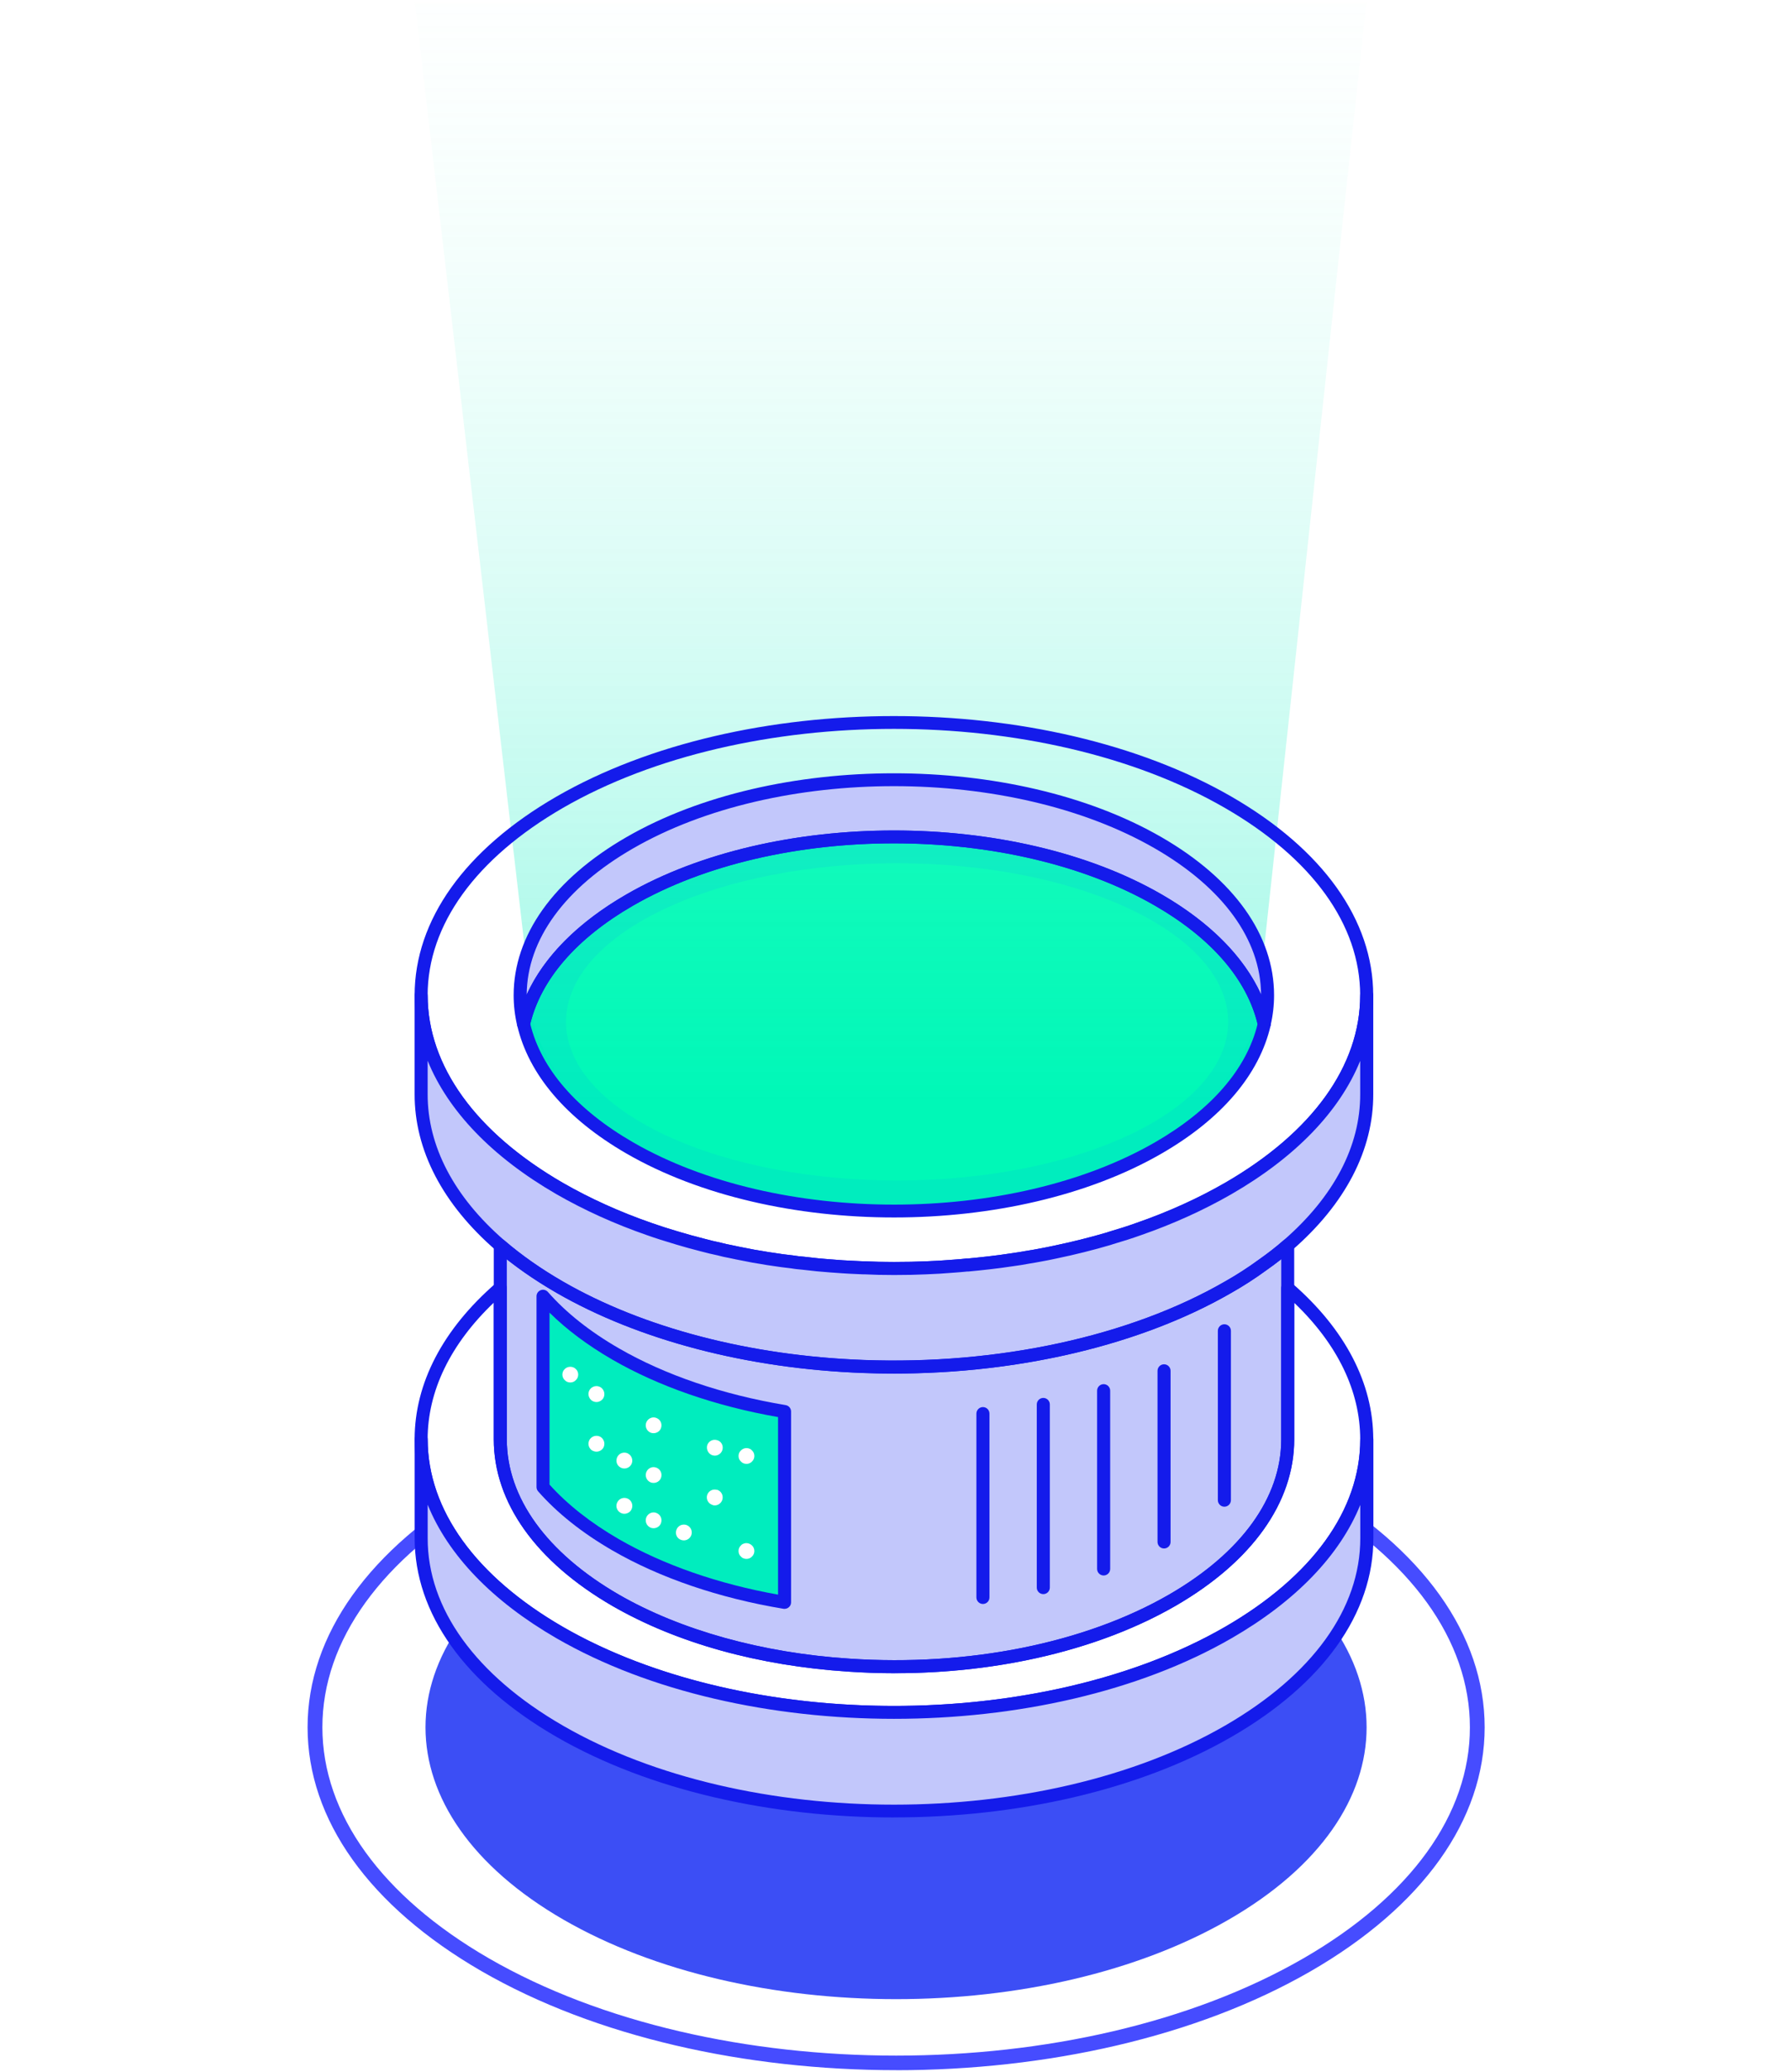 <svg width="248" height="287" viewBox="0 0 248 287" fill="none" xmlns="http://www.w3.org/2000/svg">
<path d="M189.34 239.247C189.34 248.895 182.99 258.524 170.24 265.876C144.789 280.569 103.51 280.569 78.053 265.876C65.327 258.518 58.952 248.895 58.952 239.247C58.952 229.6 65.327 219.995 78.053 212.636C103.504 197.944 144.783 197.944 170.24 212.636C182.99 219.995 189.34 229.618 189.34 239.247Z" fill="#3C4EF5"/>
<path d="M124.159 286.731C103.352 286.731 82.558 282.159 66.718 273.022C51.175 264.036 42.614 252.045 42.614 239.247C42.614 226.448 51.175 214.481 66.718 205.496C98.392 187.215 149.925 187.215 181.594 205.496C197.136 214.463 205.697 226.448 205.697 239.247C205.697 252.045 197.136 264.054 181.594 273.028C165.759 282.165 144.953 286.737 124.152 286.737L124.159 286.731ZM124.159 193.796C103.728 193.796 83.298 198.283 67.744 207.263C52.863 215.866 44.666 227.225 44.666 239.241C44.666 251.256 52.863 262.64 67.744 271.249C83.298 280.222 103.728 284.715 124.159 284.715C144.595 284.715 165.019 280.228 180.574 271.249C195.454 262.664 203.651 251.292 203.651 239.247C203.651 227.201 195.454 215.854 180.574 207.269C165.019 198.289 144.589 193.802 124.159 193.802V193.796Z" fill="#464CFF"/>
<path d="M178.41 172.49V199.362C178.41 207.431 173.08 215.481 162.418 221.644C150.178 228.705 133.573 231.71 117.63 230.636C105.809 229.871 94.334 226.865 85.276 221.644C74.639 215.481 69.308 207.431 69.308 199.362V172.514C71.676 174.554 74.42 176.485 77.535 178.282C89.246 185.04 104.273 188.701 119.603 189.271C137.744 189.951 156.298 186.29 170.159 178.282C171.871 177.317 173.45 176.285 174.919 175.21C176.17 174.33 177.33 173.431 178.41 172.49Z" fill="#C2C7FB"/>
<path d="M133.999 175.211C133.404 175.278 132.834 175.32 132.245 175.363C130.927 175.472 129.592 175.563 128.274 175.606C126.829 175.673 125.402 175.691 123.951 175.691H123.775C122.482 175.691 121.189 175.667 119.896 175.606H119.61V175.211H133.999Z" fill="#C2C7FB"/>
<path d="M189.354 199.357C189.354 209.053 182.973 218.725 170.163 226.114C156.302 234.122 137.748 237.783 119.607 237.103C104.276 236.532 89.25 232.871 77.538 226.114C64.752 218.719 58.347 209.047 58.347 199.357C58.347 192.053 62.008 184.725 69.311 178.386V199.357C69.311 207.426 74.642 215.476 85.279 221.639C94.338 226.86 105.812 229.866 117.633 230.631C133.577 231.705 150.182 228.7 162.422 221.639C173.083 215.476 178.414 207.426 178.414 199.357V178.411C185.717 184.749 189.36 192.053 189.36 199.357H189.354Z" fill="white"/>
<path d="M123.854 238.087C122.427 238.087 121.006 238.063 119.573 238.008C103.563 237.413 88.476 233.467 77.086 226.897C64.421 219.575 57.445 209.794 57.445 199.358C57.445 191.598 61.343 184.112 68.726 177.707C68.993 177.476 69.369 177.422 69.691 177.568C70.013 177.713 70.219 178.035 70.219 178.387V199.358C70.219 207.427 75.732 215.064 85.738 220.862C94.311 225.805 105.664 228.956 117.697 229.733C134.145 230.838 150.282 227.608 161.976 220.856C171.993 215.064 177.512 207.427 177.512 199.352V178.405C177.512 178.053 177.719 177.731 178.04 177.586C178.362 177.44 178.739 177.495 179.006 177.725C186.37 184.119 190.262 191.598 190.262 199.352C190.262 209.8 183.286 219.581 170.621 226.891C158.181 234.074 141.333 238.081 123.86 238.081L123.854 238.087ZM68.41 180.427C62.406 186.158 59.248 192.667 59.248 199.358C59.248 209.12 65.903 218.349 77.991 225.337C89.126 231.761 103.921 235.622 119.64 236.205C138.291 236.903 156.542 232.945 169.711 225.337C181.799 218.361 188.453 209.139 188.453 199.358C188.453 192.673 185.302 186.171 179.315 180.451V199.358C179.315 208.1 173.475 216.291 162.874 222.423C150.877 229.344 134.363 232.665 117.57 231.536C105.087 230.722 93.764 227.577 84.827 222.423C74.239 216.285 68.41 208.094 68.41 199.358V180.427Z" fill="#141BEB"/>
<path d="M189.364 199.364V213.024C189.388 222.72 182.983 232.392 170.173 239.781C144.6 254.54 103.121 254.54 77.548 239.781C64.737 232.392 58.332 222.714 58.356 213.024V199.364C58.356 209.06 64.762 218.731 77.548 226.12C103.121 240.88 144.6 240.88 170.173 226.12C182.983 218.725 189.364 209.054 189.364 199.364Z" fill="#C2C7FB"/>
<path d="M123.859 251.73C106.92 251.73 89.987 248.008 77.092 240.565C64.402 233.243 57.426 223.462 57.451 213.019V199.358C57.451 198.861 57.858 198.454 58.355 198.454C58.853 198.454 59.26 198.861 59.26 199.358C59.26 209.121 65.914 218.35 78.002 225.338C103.289 239.933 144.435 239.933 169.728 225.338C181.81 218.362 188.47 209.139 188.47 199.358C188.47 198.861 188.877 198.454 189.375 198.454C189.873 198.454 190.28 198.861 190.28 199.358V213.019C190.304 223.456 183.328 233.237 170.639 240.559C157.749 248.002 140.81 251.724 123.877 251.724L123.859 251.73ZM59.254 208.429V213.031C59.23 222.8 65.89 232.022 77.996 239.011C103.283 253.606 144.435 253.606 169.722 239.011C181.828 232.022 188.483 222.8 188.464 213.037V208.441C185.635 215.405 179.54 221.768 170.627 226.91C144.842 241.791 102.883 241.791 77.098 226.91C68.185 221.756 62.089 215.387 59.26 208.429H59.254Z" fill="#141BEB"/>
<path d="M108.706 195.515V221.943C100.127 220.516 92.034 217.863 85.283 213.959C81.118 211.549 77.76 208.847 75.241 205.976V179.547C77.76 182.419 81.118 185.12 85.283 187.531C92.04 191.435 100.133 194.088 108.706 195.515Z" fill="#00EDBE"/>
<path d="M108.702 222.842C108.654 222.842 108.605 222.842 108.557 222.829C99.626 221.348 91.417 218.549 84.83 214.736C80.647 212.314 77.192 209.563 74.557 206.564C74.411 206.4 74.332 206.188 74.332 205.969V179.541C74.332 179.164 74.563 178.83 74.915 178.697C75.267 178.563 75.662 178.666 75.911 178.946C78.412 181.799 81.715 184.422 85.728 186.741C92.134 190.445 100.13 193.165 108.848 194.616C109.285 194.689 109.601 195.065 109.601 195.508V221.937C109.601 222.204 109.486 222.453 109.279 222.623C109.115 222.763 108.909 222.835 108.696 222.835L108.702 222.842ZM76.136 205.629C78.613 208.386 81.837 210.923 85.728 213.176C91.879 216.728 99.486 219.381 107.798 220.868V196.273C99.158 194.761 91.229 192.011 84.824 188.308C81.43 186.34 78.516 184.167 76.136 181.811V205.623V205.629Z" fill="#141BEB"/>
<path d="M136.183 222.162C135.686 222.162 135.279 221.755 135.279 221.257V195.794C135.279 195.296 135.686 194.889 136.183 194.889C136.681 194.889 137.088 195.296 137.088 195.794V221.257C137.088 221.755 136.681 222.162 136.183 222.162Z" fill="#141BEB"/>
<path d="M144.548 220.796C144.05 220.796 143.643 220.389 143.643 219.891V194.525C143.643 194.027 144.05 193.621 144.548 193.621C145.046 193.621 145.452 194.027 145.452 194.525V219.891C145.452 220.389 145.046 220.796 144.548 220.796Z" fill="#141BEB"/>
<path d="M152.907 218.215C152.409 218.215 152.002 217.808 152.002 217.311V192.618C152.002 192.12 152.409 191.714 152.907 191.714C153.405 191.714 153.812 192.12 153.812 192.618V217.311C153.812 217.808 153.405 218.215 152.907 218.215Z" fill="#141BEB"/>
<path d="M161.276 214.475C160.778 214.475 160.372 214.068 160.372 213.57V189.868C160.372 189.37 160.778 188.963 161.276 188.963C161.774 188.963 162.181 189.37 162.181 189.868V213.57C162.181 214.068 161.774 214.475 161.276 214.475Z" fill="#141BEB"/>
<path d="M169.636 208.689C169.138 208.689 168.731 208.282 168.731 207.784V184.325C168.731 183.827 169.138 183.42 169.636 183.42C170.133 183.42 170.54 183.827 170.54 184.325V207.784C170.54 208.282 170.133 208.689 169.636 208.689Z" fill="#141BEB"/>
<path d="M90.11 205.302C89.563 205.059 89.32 204.403 89.563 203.857C89.806 203.31 90.438 203.043 91.008 203.31C91.555 203.553 91.798 204.19 91.555 204.755C91.379 205.15 90.984 205.393 90.547 205.393C90.413 205.393 90.262 205.368 90.11 205.308V205.302Z" fill="white"/>
<path d="M79.01 191.482C78.725 191.482 78.439 191.373 78.245 191.154C78.026 190.96 77.917 190.675 77.917 190.389C77.917 190.104 78.026 189.819 78.245 189.624C78.639 189.206 79.386 189.206 79.781 189.624C79.999 189.819 80.109 190.104 80.109 190.389C80.109 190.675 79.999 190.96 79.781 191.154C79.587 191.373 79.301 191.482 79.016 191.482H79.01Z" fill="white"/>
<path d="M98.725 201.573C98.154 201.397 97.826 200.784 97.978 200.189C98.154 199.618 98.767 199.291 99.338 199.467C99.933 199.618 100.261 200.232 100.085 200.827C99.951 201.288 99.514 201.616 99.034 201.616C98.949 201.616 98.84 201.592 98.725 201.573Z" fill="white"/>
<path d="M90.107 198.416C89.561 198.173 89.318 197.517 89.561 196.971C89.804 196.425 90.46 196.157 91.006 196.425C91.552 196.667 91.795 197.299 91.552 197.87C91.376 198.264 90.982 198.507 90.544 198.507C90.411 198.507 90.259 198.483 90.107 198.422V198.416Z" fill="white"/>
<path d="M82.021 194.008C81.517 193.655 81.383 192.975 81.711 192.472C82.063 191.968 82.743 191.834 83.247 192.168C83.751 192.52 83.885 193.2 83.557 193.704C83.338 194.014 82.986 194.19 82.634 194.19C82.434 194.19 82.215 194.123 82.021 194.014V194.008Z" fill="white"/>
<path d="M103.417 202.755C103.131 202.755 102.846 202.646 102.652 202.428C102.433 202.233 102.324 201.948 102.324 201.663C102.324 201.377 102.433 201.092 102.652 200.898C102.961 200.588 103.441 200.479 103.835 200.655C103.969 200.697 104.097 200.788 104.188 200.898C104.406 201.092 104.515 201.377 104.515 201.663C104.515 201.948 104.406 202.233 104.188 202.428C104.103 202.537 103.969 202.622 103.835 202.67C103.702 202.737 103.574 202.755 103.417 202.755Z" fill="white"/>
<path d="M98.719 208.465V208.44C98.148 208.289 97.796 207.675 97.972 207.08C98.148 206.51 98.761 206.182 99.332 206.358V206.334C99.927 206.51 100.255 207.123 100.079 207.718C99.945 208.179 99.508 208.507 99.028 208.507C98.943 208.507 98.834 208.483 98.719 208.465Z" fill="white"/>
<path d="M85.98 203.261C85.433 202.976 85.257 202.32 85.542 201.767C85.828 201.239 86.484 201.045 87.036 201.33H87.012C87.558 201.616 87.758 202.296 87.473 202.824C87.279 203.194 86.878 203.394 86.508 203.394C86.332 203.394 86.137 203.352 85.98 203.261Z" fill="white"/>
<path d="M82.021 200.894C81.517 200.542 81.383 199.886 81.711 199.358C82.063 198.854 82.743 198.72 83.247 199.048C83.751 199.4 83.885 200.08 83.557 200.584C83.338 200.894 82.986 201.064 82.634 201.064C82.434 201.064 82.215 200.997 82.021 200.888V200.894Z" fill="white"/>
<path d="M94.358 213.285C93.787 213.091 93.502 212.453 93.721 211.882C93.921 211.312 94.552 211.026 95.123 211.227C95.694 211.445 95.979 212.058 95.779 212.629C95.603 213.091 95.184 213.352 94.746 213.352C94.613 213.352 94.486 213.327 94.352 213.285H94.358Z" fill="white"/>
<path d="M90.107 211.573C89.561 211.33 89.318 210.674 89.561 210.128C89.804 209.582 90.46 209.314 91.006 209.582C91.552 209.824 91.795 210.456 91.552 211.033C91.376 211.427 90.982 211.67 90.544 211.67C90.411 211.67 90.259 211.646 90.107 211.585V211.573Z" fill="white"/>
<path d="M85.981 209.533C85.453 209.248 85.234 208.592 85.544 208.04C85.829 207.511 86.485 207.317 87.038 207.602C87.566 207.888 87.76 208.568 87.475 209.096C87.281 209.472 86.88 209.667 86.509 209.667C86.309 209.667 86.139 209.624 85.981 209.533Z" fill="white"/>
<path d="M103.42 215.919C103.268 215.919 103.134 215.895 103.001 215.834C102.867 215.792 102.74 215.701 102.649 215.591C102.43 215.397 102.321 215.112 102.321 214.826C102.321 214.541 102.43 214.256 102.649 214.061C102.734 213.952 102.867 213.861 103.001 213.819C103.395 213.642 103.875 213.752 104.185 214.061C104.403 214.256 104.513 214.541 104.513 214.826C104.513 215.112 104.403 215.397 104.185 215.591C103.99 215.81 103.705 215.919 103.42 215.919Z" fill="white"/>
<path d="M189.358 137.855C189.358 147.551 182.977 157.223 170.166 164.611C166.347 166.803 162.182 168.691 157.75 170.227C156.524 170.665 155.273 171.059 153.998 171.436C153.865 171.478 153.737 171.521 153.604 171.569C152.395 171.921 151.193 172.249 149.961 172.559C148.734 172.868 147.484 173.154 146.233 173.415C145.529 173.567 144.849 173.7 144.151 173.834C143.604 173.943 143.052 174.034 142.505 174.119C141.74 174.253 140.969 174.38 140.204 174.49C138.189 174.799 136.167 175.018 134.127 175.212H133.993C133.398 175.279 132.828 175.321 132.239 175.364C130.921 175.473 129.585 175.564 128.268 175.607C126.823 175.673 125.396 175.692 123.945 175.692H123.769C122.476 175.692 121.183 175.667 119.889 175.607H119.604C119.252 175.582 118.924 175.582 118.572 175.564C117.412 175.522 116.228 175.455 115.063 175.346C113.788 175.261 112.543 175.127 111.268 174.975C110.764 174.933 110.285 174.89 109.799 174.799C108.858 174.714 107.935 174.581 107.012 174.429C106.508 174.362 106.004 174.277 105.519 174.186C104.772 174.077 104.049 173.943 103.327 173.791C102.604 173.658 101.882 173.506 101.178 173.354C100.674 173.269 100.194 173.16 99.708 173.026C98.877 172.85 98.063 172.656 97.255 172.431C96.138 172.146 95.015 171.836 93.922 171.508C92.562 171.114 91.245 170.695 89.952 170.233C85.52 168.697 81.355 166.809 77.536 164.617C64.749 157.223 58.344 147.551 58.344 137.861C58.344 128.171 64.749 118.518 77.536 111.123C103.108 96.363 144.588 96.363 170.16 111.123C182.971 118.518 189.352 128.189 189.352 137.861L189.358 137.855Z" fill="white"/>
<path d="M159.593 120.765C139.541 110.136 107.038 110.136 86.987 120.765C76.941 126.094 71.947 133.086 71.955 140.078C71.955 140.063 71.955 140.047 71.955 140.032V140.696C71.955 140.795 71.98 140.894 71.988 140.993C72.013 141.382 72.055 141.763 72.113 142.152C72.146 142.373 72.179 142.594 72.229 142.815C72.303 143.219 72.403 143.623 72.511 144.028C72.569 144.226 72.627 144.424 72.693 144.615C72.834 145.049 72.984 145.476 73.158 145.903C73.216 146.04 73.282 146.178 73.341 146.315C73.556 146.811 73.797 147.306 74.07 147.802C74.27 148.145 74.46 148.48 74.684 148.824C74.792 148.976 74.892 149.136 75 149.289C75.224 149.616 75.464 149.96 75.721 150.287C77.762 152.948 80.624 155.472 84.308 157.752C84.872 158.103 85.469 158.454 86.066 158.797C86.365 158.964 86.68 159.125 86.996 159.3C87.195 159.407 87.377 159.506 87.576 159.59C107.478 169.837 139.118 169.837 159.02 159.59C159.219 159.506 159.402 159.407 159.601 159.3C159.916 159.132 160.223 158.972 160.53 158.797C161.136 158.454 161.725 158.103 162.289 157.752C163.259 157.157 164.18 156.524 165.035 155.884C165.424 155.61 165.798 155.312 166.171 155.022C168.046 153.513 169.614 151.919 170.867 150.28C171.182 149.876 171.472 149.456 171.746 149.045C173.671 146.124 174.633 143.082 174.633 140.032C174.633 133.048 169.614 126.079 159.601 120.765H159.593Z" fill="#00EDBE"/>
<g filter="url(#filter0_f_167_22)">
<path d="M156.722 125.996C138.806 117.425 109.763 117.425 91.847 125.996C82.87 130.294 78.408 135.932 78.415 141.571C78.415 141.558 78.415 141.546 78.415 141.534V142.069C78.415 142.149 78.437 142.229 78.445 142.309C78.467 142.622 78.504 142.93 78.556 143.243C78.585 143.421 78.615 143.6 78.66 143.778C78.726 144.104 78.815 144.43 78.912 144.756C78.964 144.916 79.016 145.075 79.075 145.229C79.201 145.58 79.334 145.924 79.49 146.268C79.542 146.379 79.601 146.49 79.653 146.6C79.846 147 80.061 147.4 80.305 147.799C80.483 148.076 80.654 148.347 80.854 148.623C80.95 148.746 81.039 148.875 81.135 148.998C81.336 149.263 81.551 149.539 81.78 149.804C83.604 151.95 86.161 153.985 89.453 155.823C89.957 156.106 90.49 156.389 91.024 156.666C91.291 156.801 91.573 156.93 91.854 157.071C92.032 157.157 92.195 157.237 92.373 157.305C110.156 165.569 138.428 165.569 156.211 157.305C156.389 157.237 156.552 157.157 156.73 157.071C157.012 156.936 157.286 156.807 157.56 156.666C158.101 156.389 158.628 156.106 159.132 155.823C159.999 155.344 160.822 154.833 161.585 154.317C161.934 154.095 162.267 153.856 162.601 153.622C164.276 152.405 165.677 151.12 166.796 149.798C167.078 149.472 167.337 149.134 167.582 148.801C169.302 146.447 170.162 143.993 170.162 141.534C170.162 135.902 165.677 130.282 156.73 125.996H156.722Z" fill="#00FFB3"/>
</g>
<path opacity="0.4" d="M57.495 0.452H189.3L174.04 141.536C174.04 141.536 167.733 167.147 123.398 167.147C79.063 167.147 73.894 141.536 73.894 141.536L57.495 0.452Z" fill="url(#paint0_linear_167_22)"/>
<path d="M123.951 176.597H123.775C122.312 176.597 121.024 176.567 119.847 176.506H119.61C119.385 176.494 119.221 176.488 119.063 176.482C118.887 176.482 118.705 176.47 118.523 176.458C117.2 176.409 116.034 176.336 114.983 176.239C113.866 176.16 112.646 176.045 111.165 175.863C110.661 175.82 110.175 175.772 109.683 175.687C108.827 175.608 107.929 175.486 106.872 175.31C106.386 175.249 105.864 175.158 105.366 175.067C104.65 174.964 103.915 174.831 103.144 174.667C102.434 174.539 101.699 174.381 100.989 174.229C100.503 174.144 99.999 174.035 99.477 173.889C98.706 173.732 97.887 173.531 97.024 173.301C95.853 173.003 94.717 172.687 93.667 172.372C92.21 171.947 90.892 171.528 89.654 171.084C85.185 169.536 80.96 167.624 77.092 165.402C64.421 158.08 57.445 148.299 57.445 137.862C57.445 127.425 64.421 117.662 77.086 110.34C102.871 95.46 144.83 95.46 170.615 110.34C183.28 117.65 190.256 127.425 190.256 137.862C190.256 148.299 183.28 158.092 170.615 165.402C166.748 167.624 162.522 169.536 158.048 171.091C156.912 171.497 155.668 171.898 154.253 172.311L153.889 172.432C152.589 172.809 151.387 173.137 150.179 173.44C148.965 173.744 147.702 174.035 146.415 174.302C145.711 174.454 145.025 174.588 144.314 174.721C143.768 174.831 143.209 174.922 142.645 175.013C141.88 175.146 141.102 175.274 140.325 175.389C138.152 175.723 136.015 175.942 134.211 176.118C134.181 176.118 134.151 176.118 134.126 176.118H134.041C133.495 176.178 132.912 176.221 132.311 176.269C130.836 176.391 129.524 176.47 128.304 176.512C126.98 176.573 125.596 176.603 123.951 176.603V176.597ZM119.895 174.703C121.085 174.764 122.342 174.788 123.775 174.788H123.951C125.566 174.788 126.926 174.758 128.231 174.703C129.433 174.661 130.714 174.588 132.165 174.466C132.754 174.424 133.313 174.381 133.896 174.314C133.926 174.314 133.963 174.314 133.993 174.314H134.078C135.851 174.144 137.945 173.926 140.064 173.598C140.829 173.489 141.594 173.361 142.353 173.228C142.9 173.143 143.434 173.052 143.974 172.948C144.678 172.815 145.346 172.687 146.038 172.536C147.307 172.268 148.552 171.983 149.742 171.686C150.926 171.388 152.104 171.072 153.348 170.708L153.707 170.587C155.121 170.174 156.329 169.785 157.44 169.384C161.818 167.867 165.946 166.003 169.711 163.835C181.793 156.859 188.447 147.637 188.447 137.856C188.447 128.075 181.793 118.877 169.705 111.901C144.423 97.305 103.278 97.305 77.991 111.901C65.909 118.889 59.248 128.105 59.248 137.856C59.248 147.606 65.903 156.847 77.991 163.835C81.755 165.997 85.883 167.867 90.249 169.378C91.463 169.809 92.744 170.222 94.177 170.635C95.215 170.945 96.326 171.254 97.486 171.546C98.33 171.777 99.119 171.965 99.902 172.129C100.424 172.268 100.874 172.372 101.341 172.451C102.07 172.608 102.786 172.76 103.497 172.888C104.249 173.046 104.954 173.173 105.658 173.276C106.156 173.367 106.648 173.452 107.133 173.513C108.196 173.689 109.058 173.804 109.884 173.883C109.908 173.883 109.932 173.883 109.962 173.896C110.394 173.974 110.831 174.017 111.347 174.059C112.828 174.236 114.018 174.357 115.123 174.43C116.161 174.527 117.297 174.6 118.602 174.648C118.79 174.661 118.948 174.667 119.112 174.673C119.294 174.673 119.47 174.685 119.658 174.697H119.889L119.895 174.703Z" fill="#141BEB"/>
<path d="M175.621 137.854C175.621 139.171 175.469 140.507 175.16 141.825C173.715 135.553 168.821 129.475 160.467 124.649C140.243 112.98 107.476 112.98 87.253 124.649C78.898 129.475 73.981 135.547 72.536 141.825C72.232 140.507 72.074 139.171 72.074 137.854C72.074 130.198 77.144 122.566 87.253 116.732C107.476 105.062 140.243 105.062 160.467 116.732C170.576 122.566 175.621 130.198 175.621 137.854Z" fill="#C2C7FB"/>
<path d="M175.16 142.73C174.741 142.73 174.377 142.439 174.28 142.032C172.823 135.724 167.893 129.986 160.012 125.439C140.074 113.934 107.635 113.934 87.702 125.439C79.81 129.999 74.868 135.736 73.41 142.032C73.313 142.439 72.949 142.73 72.53 142.73C72.111 142.73 71.747 142.439 71.65 142.032C71.328 140.654 71.164 139.245 71.164 137.855C71.164 129.543 76.713 121.766 86.792 115.949C107.228 104.159 140.475 104.159 160.911 115.949C170.977 121.76 176.52 129.537 176.52 137.855C176.52 139.251 176.356 140.654 176.034 142.032C175.937 142.439 175.573 142.73 175.154 142.73H175.16ZM123.857 108.888C110.761 108.888 97.672 111.766 87.702 117.516C78.249 122.968 73.022 130.15 72.973 137.752C75.365 132.5 80.077 127.752 86.798 123.873C107.234 112.082 140.481 112.082 160.917 123.873C167.626 127.746 172.325 132.488 174.717 137.746C174.668 130.144 169.447 122.962 160.012 117.516C150.043 111.766 136.947 108.888 123.857 108.888Z" fill="#141BEB"/>
<path d="M123.865 168.626C110.441 168.626 97.024 165.675 86.806 159.78C78.463 154.965 73.23 148.827 71.657 142.027C71.627 141.893 71.627 141.754 71.657 141.62C73.23 134.82 78.463 128.682 86.806 123.867C107.242 112.077 140.488 112.077 160.925 123.867C169.248 128.676 174.476 134.814 176.048 141.62C176.079 141.754 176.079 141.893 176.048 142.027C174.476 148.833 169.248 154.977 160.925 159.78C150.707 165.675 137.289 168.626 123.865 168.626ZM73.467 141.826C74.979 148.044 79.896 153.708 87.71 158.219C107.648 169.724 140.088 169.724 160.02 158.219C167.816 153.72 172.727 148.056 174.239 141.826C172.727 135.597 167.816 129.933 160.02 125.434C140.082 113.929 107.642 113.929 87.71 125.434C79.902 129.945 74.979 135.609 73.467 141.826Z" fill="#141BEB"/>
<path d="M189.358 137.855V151.521C189.382 158.85 185.715 166.153 178.411 172.492C177.337 173.433 176.171 174.332 174.92 175.212C173.451 176.287 171.873 177.319 170.16 178.284C156.3 186.292 137.745 189.953 119.604 189.273C104.274 188.702 89.248 185.041 77.536 178.284C74.421 176.487 71.677 174.556 69.309 172.516C61.981 166.178 58.32 158.85 58.344 151.527V137.861C58.344 147.557 64.75 157.228 77.536 164.617C81.355 166.809 85.52 168.697 89.952 170.233C91.245 170.695 92.581 171.108 93.922 171.508C95.021 171.836 96.138 172.146 97.256 172.431C98.069 172.65 98.877 172.85 99.709 173.026C100.194 173.16 100.674 173.269 101.178 173.354C101.882 173.506 102.604 173.664 103.327 173.791C104.049 173.943 104.778 174.077 105.519 174.186C106.004 174.271 106.508 174.362 107.012 174.429C107.935 174.58 108.852 174.69 109.799 174.799C110.285 174.884 110.789 174.933 111.268 174.975C112.519 175.127 113.788 175.26 115.063 175.345C116.229 175.43 117.413 175.522 118.572 175.564C118.924 175.588 119.252 175.588 119.604 175.607H119.89C121.183 175.673 122.476 175.692 123.769 175.692H123.945C125.39 175.692 126.817 175.667 128.268 175.607C129.586 175.564 130.921 175.473 132.239 175.364C132.834 175.321 133.398 175.279 133.993 175.212H134.127C136.167 175.012 138.183 174.793 140.204 174.489C140.969 174.38 141.74 174.271 142.505 174.119C143.052 174.034 143.604 173.943 144.151 173.834C144.855 173.7 145.553 173.573 146.233 173.415C147.484 173.154 148.735 172.868 149.961 172.559C151.187 172.249 152.42 171.921 153.604 171.569C153.737 171.527 153.865 171.484 153.998 171.435C155.273 171.065 156.518 170.671 157.751 170.227C162.183 168.691 166.348 166.803 170.166 164.611C182.977 157.216 189.358 147.545 189.358 137.855Z" fill="#C2C7FB"/>
<path d="M123.86 190.251C122.433 190.251 121.006 190.226 119.574 190.172C103.563 189.577 88.476 185.63 77.086 179.061C73.966 177.258 71.148 175.285 68.726 173.196C61.325 166.791 57.421 159.293 57.445 151.521V137.861C57.445 137.363 57.852 136.956 58.35 136.956C58.848 136.956 59.255 137.363 59.255 137.861C59.255 147.63 65.909 156.852 77.997 163.84C81.761 166.002 85.89 167.872 90.255 169.383C91.372 169.778 92.617 170.179 94.183 170.64C95.215 170.95 96.326 171.26 97.486 171.551C98.33 171.782 99.119 171.97 99.902 172.134C100.425 172.273 100.874 172.377 101.341 172.456C102.07 172.613 102.786 172.765 103.497 172.893C104.249 173.051 104.954 173.178 105.658 173.281C106.156 173.372 106.648 173.457 107.133 173.518C108.05 173.67 108.93 173.773 109.908 173.888C110.388 173.973 110.855 174.016 111.304 174.058C111.317 174.058 111.377 174.064 111.383 174.064C112.755 174.234 113.982 174.356 115.129 174.435C116.216 174.514 117.436 174.611 118.608 174.653C118.796 174.666 118.954 174.672 119.118 174.678C119.3 174.678 119.476 174.69 119.665 174.702H119.895C121.085 174.757 122.342 174.787 123.775 174.787H123.951C125.566 174.787 126.926 174.757 128.231 174.702C129.433 174.659 130.714 174.587 132.166 174.465C132.754 174.423 133.313 174.38 133.896 174.313C133.926 174.313 133.963 174.313 133.993 174.313H134.078C135.851 174.143 137.945 173.925 140.064 173.597C140.823 173.488 141.588 173.378 142.329 173.233C142.9 173.142 143.434 173.057 143.974 172.947C144.679 172.814 145.365 172.686 146.039 172.535C147.314 172.267 148.558 171.982 149.748 171.685C151.078 171.351 152.256 171.035 153.348 170.707L153.713 170.586C155.127 170.173 156.336 169.784 157.447 169.383C161.824 167.866 165.953 166.002 169.717 163.834C181.799 156.858 188.453 147.636 188.453 137.855C188.453 137.357 188.86 136.95 189.358 136.95C189.855 136.95 190.262 137.357 190.262 137.855V151.521C190.287 159.275 186.395 166.761 179.006 173.172C177.943 174.101 176.778 175.012 175.442 175.947C173.9 177.076 172.267 178.126 170.609 179.067C158.175 186.25 141.333 190.251 123.86 190.251ZM59.249 146.919V151.521C59.23 158.759 62.91 165.777 69.904 171.83C72.241 173.846 74.961 175.752 77.991 177.501C89.126 183.924 103.922 187.786 119.64 188.369C138.292 189.067 156.542 185.108 169.711 177.501C171.32 176.596 172.886 175.582 174.392 174.483C175.685 173.573 176.802 172.705 177.816 171.812C184.798 165.753 188.477 158.74 188.453 151.528V146.932C185.624 153.895 179.528 160.258 170.615 165.401C166.748 167.623 162.522 169.535 158.048 171.09C156.912 171.496 155.668 171.897 154.253 172.31L153.889 172.431C152.741 172.771 151.539 173.099 150.179 173.439C148.965 173.743 147.702 174.034 146.415 174.301C145.711 174.459 144.97 174.599 144.314 174.72C143.768 174.829 143.203 174.921 142.645 175.012C141.892 175.163 141.103 175.273 140.338 175.382C138.152 175.716 136.015 175.941 134.205 176.111C134.175 176.111 134.145 176.111 134.12 176.111H134.035C133.489 176.171 132.906 176.214 132.305 176.262C130.83 176.384 129.518 176.463 128.298 176.505C126.975 176.566 125.59 176.596 123.945 176.596H123.769C122.306 176.596 121.019 176.566 119.841 176.505H119.604C119.379 176.493 119.215 176.487 119.057 176.481C118.881 176.481 118.699 176.469 118.517 176.457C117.333 176.414 116.089 176.317 114.996 176.238C113.824 176.159 112.567 176.032 111.159 175.862C110.649 175.813 110.145 175.771 109.641 175.679C108.694 175.57 107.795 175.461 106.866 175.309C106.381 175.248 105.858 175.157 105.361 175.066C104.644 174.963 103.909 174.829 103.138 174.666C102.428 174.538 101.693 174.38 100.983 174.228C100.497 174.143 99.993 174.034 99.471 173.888C98.7 173.731 97.881 173.53 97.019 173.3C95.847 173.002 94.711 172.686 93.661 172.371C92.064 171.897 90.789 171.49 89.648 171.083C85.179 169.535 80.954 167.623 77.086 165.401C68.174 160.246 62.078 153.877 59.249 146.919Z" fill="#141BEB"/>
<path d="M124.03 231.753C121.887 231.753 119.731 231.68 117.57 231.535C105.087 230.721 93.764 227.576 84.827 222.422C74.239 216.283 68.41 208.093 68.41 199.356V172.509C68.41 172.157 68.617 171.835 68.938 171.689C69.26 171.544 69.637 171.592 69.904 171.823C72.247 173.839 74.967 175.745 77.991 177.493C89.126 183.917 103.921 187.778 119.64 188.361C138.291 189.059 156.542 185.101 169.711 177.493C171.319 176.589 172.886 175.575 174.392 174.476C175.685 173.565 176.802 172.697 177.816 171.805C178.083 171.574 178.459 171.513 178.781 171.659C179.103 171.805 179.309 172.126 179.309 172.479V199.35C179.309 208.093 173.469 216.283 162.868 222.416C152.413 228.451 138.534 231.747 124.024 231.747L124.03 231.753ZM70.219 174.427V199.356C70.219 207.425 75.732 215.063 85.738 220.861C94.311 225.803 105.664 228.954 117.697 229.732C134.145 230.837 150.282 227.607 161.976 220.855C171.993 215.063 177.512 207.425 177.512 199.35V174.403C176.869 174.913 176.183 175.423 175.448 175.939C173.906 177.068 172.273 178.119 170.615 179.06C157.167 186.825 138.565 190.875 119.579 190.164C103.569 189.569 88.482 185.623 77.092 179.054C74.591 177.609 72.284 176.055 70.219 174.421V174.427Z" fill="#141BEB"/>
<defs>
<filter id="filter0_f_167_22" x="0.883" y="42.035" width="246.811" height="199" filterUnits="userSpaceOnUse" color-interpolation-filters="sRGB">
<feFlood flood-opacity="0" result="BackgroundImageFix"/>
<feBlend mode="normal" in="SourceGraphic" in2="BackgroundImageFix" result="shape"/>
<feGaussianBlur stdDeviation="38.766" result="effect1_foregroundBlur_167_22"/>
</filter>
<linearGradient id="paint0_linear_167_22" x1="123.683" y1="-23.22" x2="123.683" y2="152.835" gradientUnits="userSpaceOnUse">
<stop stop-color="white" stop-opacity="0"/>
<stop offset="1" stop-color="#00EDBE"/>
</linearGradient>
</defs>
</svg>
